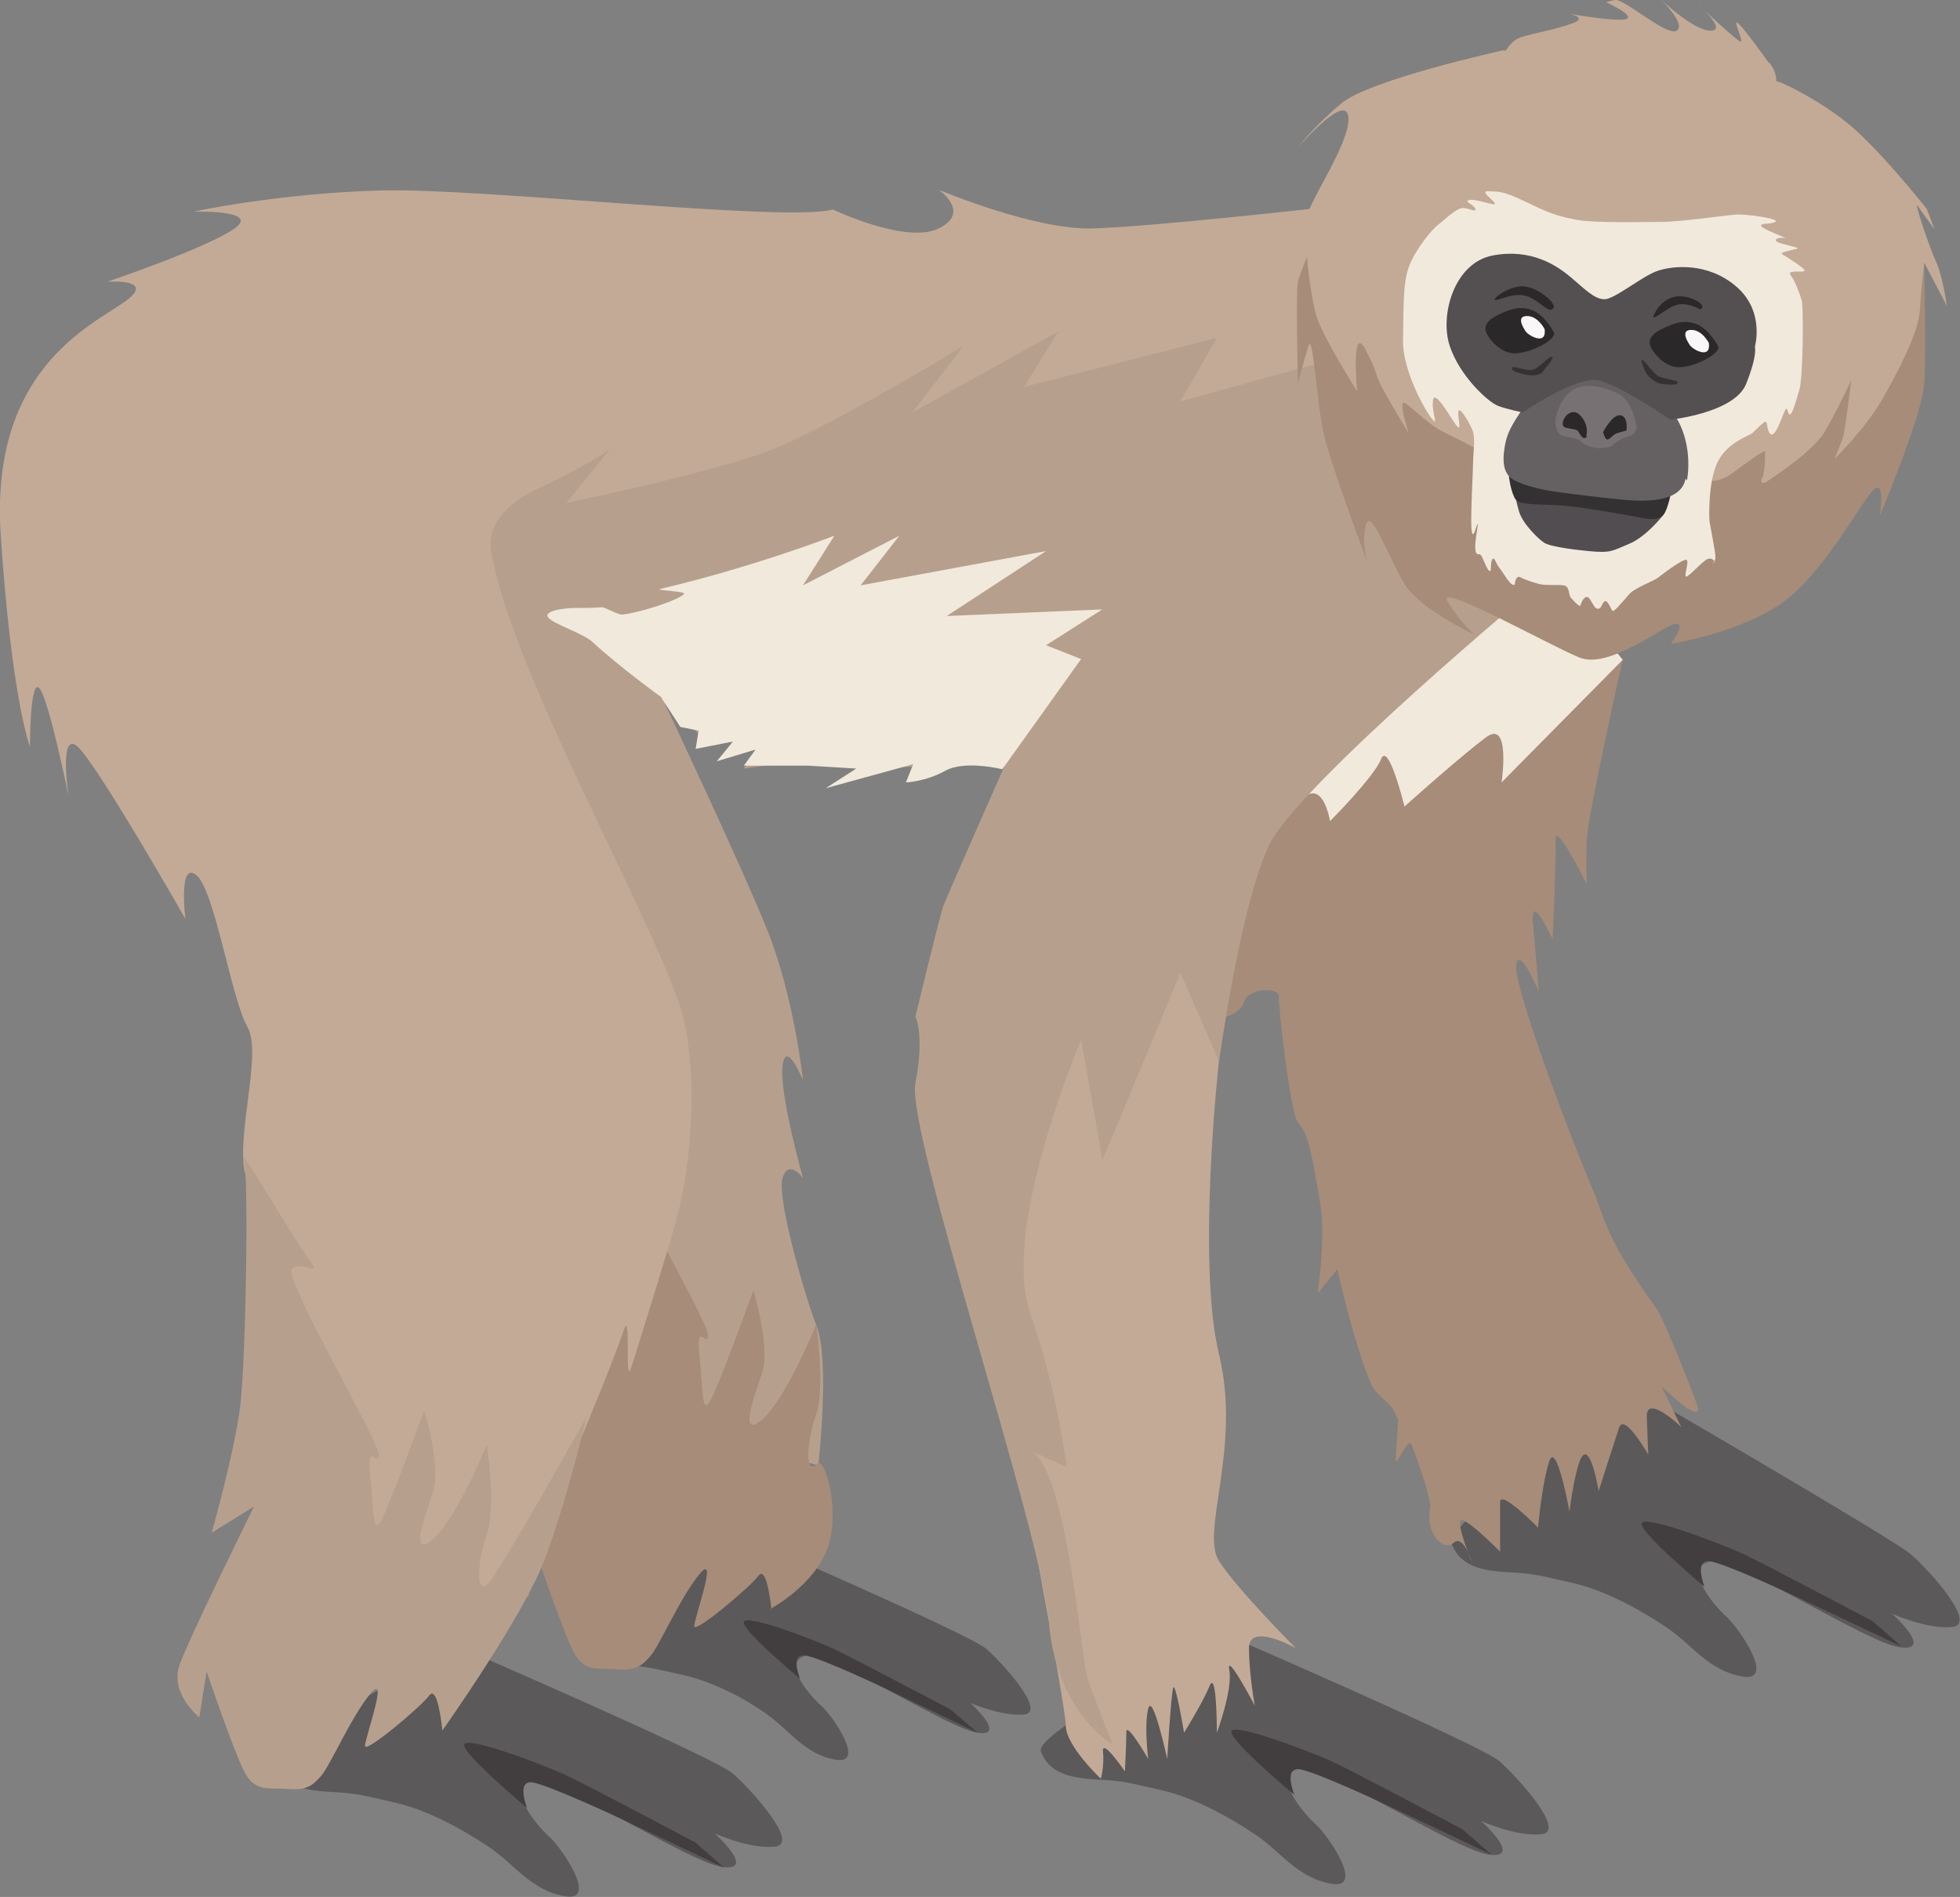 <?xml version="1.0" encoding="UTF-8"?><svg id="Livello_1" xmlns="http://www.w3.org/2000/svg" viewBox="0 0 26.85 25.99"><rect x="0" y="0" width="26.85" height="25.99" fill="#808080" stroke="none"/><defs><style>.cls-1{fill:#333132;}.cls-1,.cls-2,.cls-3,.cls-4,.cls-5,.cls-6,.cls-7,.cls-8,.cls-9,.cls-10,.cls-11,.cls-12,.cls-13,.cls-14{stroke-width:0px;}.cls-2{fill:#f1e9dc;}.cls-3{fill:#c3aa96;}.cls-4{fill:#777173;}.cls-5{fill:#b6a08d;}.cls-6{fill:#423e3f;}.cls-7{fill:#a68c79;}.cls-8{fill:#524d51;}.cls-9{fill:#545051;}.cls-10{fill:#f9f7f8;}.cls-11{fill:#353132;}.cls-12{fill:#656162;}.cls-13{fill:#2b2829;}.cls-14{fill:#5b595a;}</style></defs><path class="cls-14" d="M16.8,22.4s3.49,1.51,3.74,1.73.92.96.58,1-.83-.18-.83-.18c0,0,.58.52.11.46s-2.29-1.27-2.63-1.17.09.61.25.75.69.9.22.82-.69-.44-1.05-.68-.83-.5-1.27-.6-.51-.13-.9-.15-.65-.1-.76-.38,2.52-1.59,2.52-1.59Z"/><path class="cls-6" d="M20.01,25.05s-1.47-.78-1.75-.91-1.35-.54-1.39-.42.86.87.86.87c0,0-.15-.38.07-.35s1.24.51,1.24.51l1.39.66-.41-.36Z"/><path class="cls-14" d="M22.24,18.94s3.67,2.13,3.93,2.35.92.96.58,1-.83-.18-.83-.18c0,0,.58.52.11.46s-2.29-1.27-2.63-1.17.09.61.25.75.69.9.22.82-.69-.44-1.05-.68-.83-.5-1.27-.6-.51-.13-.9-.15-.65-.1-.76-.38,2.33-2.21,2.33-2.21Z"/><path class="cls-6" d="M25.63,22.2s-1.47-.78-1.75-.91-1.35-.54-1.39-.42.86.87.86.87c0,0-.15-.38.07-.35s1.24.51,1.24.51l1.39.66-.41-.36Z"/><path class="cls-3" d="M13.71,13.42l2.5-2.35.49,3.45s-.31,2.76,0,4.04-.26,2.43,0,2.83,1.05,1.19,1.05,1.19c0,0-.64-.36-.64,0s.08.79.08.79c0,0-.4-.76-.35-.49s-.17.86-.17.86c0,0,0-.88-.1-.64s-.35.64-.35.64c0,0-.12-.73-.15-.61s-.08.97-.08.97c0,0-.2-.92-.26-.69s0,.69,0,.69c0,0-.3-.52-.3-.37s-.02.54-.02.54c0,0-.32-.47-.3-.27s-.03.37-.03.37c0,0-.48-.45-.48-.73s-.75-4.21-.75-4.21c0,0-.2-5.71-.13-6.03Z"/><path class="cls-7" d="M22.23,9.04s-.47,2.08-.49,2.45,0,.63,0,.63c0,0-.44-.88-.43-.62s-.04,1.37-.04,1.37c0,0-.31-.67-.27-.23s.08.95.08.95c0,0-.26-.63-.31-.38s.67,2.19,1.05,3.09c.19.45.15.62.88,1.64.09.12.55,1.28.56,1.35.02.22-.5-.3-.5-.3l.27.56s-.48-.46-.47-.14.02.52.02.52c0,0-.33-.58-.4-.37s-.28.87-.28.87c0,0-.09-.55-.2-.5s-.2.78-.2.78c0,0-.18-1-.28-.68s-.15.9-.15.9c0,0-.52-.53-.52-.35s0,.68,0,.68c0,0-.54-.55-.55-.41s.17.57.17.57c0,0-.12-.41-.26-.28s-.39-.15-.32-.47c.02-.1-.09-.44-.25-.87-.05-.14-.23.35-.22.19.04-.71.05-.48-.01-.63-.07-.16-.25-.23-.32-.38-.25-.58-.47-1.59-.47-1.59l-.27.33s.11-.72.04-1.2c-.15-.95-.21-1.02-.31-1.14s-.27-1.57-.26-1.72-.43-.12-.48.07-.42.25-.42.25c0,0-.12-3.59,0-3.62s2.66-2.32,2.66-2.32l2.97,1Z"/><path class="cls-2" d="M22.23,9.04l-1.66,1.68s.13-.87-.21-.62-1.12.95-1.12.95c0,0-.22-.9-.32-.65s-.7.85-.7.85c0,0-.11-.7-.47-.2s-.88-.33-.88-.33l2.39-2.68,2.27.13.7.87Z"/><path class="cls-5" d="M9.07,9.56s1.07,2.26,1.44,3.18.49,2.06.49,2.06c0,0-.23-.57-.28-.2s.28,1.54.28,1.54c0,0-.2-.27-.28,0s.29,1.57.47,2.04.02,1.9.02,1.9l-4.51-1.37L3.56,7.76l1.66-2.72,8.59-.96,3.61-.14.78,1s1.19,1.94,1.41,2.64,1.47.43,1.47.43c0,0-3.31,2.75-3.7,3.58s-.68,2.95-.68,2.95l-.53-1.21s-1.07,2.59-1.07,2.56-.29-1.64-.29-1.64c0,0-1.1,2.57-.7,3.73s.5,2.12.5,2.12c0,0-1.01-.46-.5-.23s.7,2.87.79,3.13.34.9.34.9c0,0-.77-.43-.87-1.67s-1.96-6.72-1.83-7.39,0-.91,0-.91c0,0,.33-1.37.38-1.51s.87-1.99.87-1.99c0,0-1.84.15-2.23.05s-1.38.05-1.38.05l.53-.48-.97.15-.68-.6Z"/><path class="cls-14" d="M10.14,21.03s3.14,1.36,3.37,1.56.83.87.52.9-.74-.16-.74-.16c0,0,.52.47.1.41s-2.06-1.15-2.37-1.05.08.55.23.68.62.81.2.74-.62-.39-.94-.62-.75-.45-1.15-.54-.46-.11-.81-.14-.59-.09-.68-.35,2.26-1.43,2.26-1.43Z"/><path class="cls-6" d="M13.02,23.42s-1.33-.7-1.58-.82-1.21-.49-1.25-.38.77.78.77.78c0,0-.14-.34.06-.32s1.12.46,1.12.46l1.25.6-.37-.32Z"/><path class="cls-7" d="M10.57,22.07s-.06-.64-.18-.48-.88.8-.88.69.34-1.04.07-.71-.54.97-.67,1.12-.21.2-.47.18-.44.05-.59-.25-.51-1.36-.51-1.36l-.1.63s-.41-.33-.27-.72,1.02-2.17,1.02-2.17l-.58.36s.31-1.09.39-1.73.12-3.21.05-3.4.68,1.1.89,1.38-.12,0-.23.14,1.19,2.35,1.19,2.54-.17-.2-.12.26.03.83.14.66.6-1.53.6-1.53c0,0,.24.78.12,1.13s-.32.91,0,.64.74-1.3.74-1.3c0,0,.13.86,0,1.23s-.16.86.02.67c.09-.1.32.63.14,1.15s-.78.84-.78.84Z"/><path class="cls-3" d="M18.15,2.84s-2.39.27-3.19.29-2.1-.53-2.1-.53c0,0,.45.31,0,.53s-1.45-.26-1.45-.26c-.65.18-4.81-.3-6.21-.26s-2.55.29-2.55.29c0,0,.95-.03.55.24s-1.73.72-1.73.72c0,0,.7-.05.23.28S-.14,5.08.01,7.33s.4,2.9.4,2.9c0,0,0-.95.13-.8s.4,1.48.4,1.48c0,0-.13-.85.1-.7s1.5,2.38,1.5,2.38c0,0-.1-.8.15-.6s.48,1.7.7,2.08-.21,1.64,0,2.1c.3.67.61,1.85.52,2.84-.08.9-.29,1.51-.33,1.65-.1.4,1.51,3.12,2.72,1.92s1.05-1.22,1.42-2.28c.06-.18.62-1.47.83-2.09.1-.28,0,.84.1.52.11-.35.56-1.78.65-2.15.22-.93.24-2.14,0-2.84-.46-1.34-2.28-4.54-2.57-6.17-.1-.56.56-.84.73-.92.67-.32.9-.5.9-.5l-.6.74s2.04-.42,2.84-.74,2.6-1.41,2.6-1.41l-.7.91,2-1.11-.47.76,2.64-.67-.5.87,2.74-.76-.77-1.88Z"/><path class="cls-7" d="M26.36,3.63s.03,1.19,0,1.63-.61,1.81-.61,1.81c0,0,.08-.48-.07-.37s-.66,1.11-1.24,1.54-1.55.58-1.55.58c0,0,.23-.31.05-.27s-.9.62-1.3.46-1.98-1.05-1.81-.77.36.45.36.45c0,0-.71-.33-.93-.66s-.48-1.11-.55-.83.04.55.04.55c0,0-.5-1.32-.61-1.78s-.15-1.46-.22-1.22-.14.5-.14.5c0,0-.03-1.26,0-1.39s.29-.74.29-.74l8.3.5Z"/><path class="cls-3" d="M26.4,2.87s-.69-.88-1.15-1.23-.88-.52-.88-.52l-.72-.12-1.47-.17-1.59-.14s-1.83.4-2.22.73-.58.59-.58.59c0,0,.63-.73.68-.42s-.49,1.1-.56,1.35.04,1.13.13,1.41.55,1.01.55,1.01c0,0-.08-.93.11-.58s.11.31.26.58.34.58.34.58c0,0-.17-.51-.04-.41s.34.3.48.37.55.28.55.28l-.12-.65-.49-.53-.07-1.57,1.4-.17,1.92.2,1.04.14.55,1.09-.38.75-.81.81.05.32s.13.07.34-.08.46-.34.46-.3,0,.29-.04.36.02.08.06.05.63-.4.8-.69.36-.7.36-.7c0,0-.08.67-.11.77s-.12.31-.12.31c0,0,.44-.44.65-.81s.5-.91.52-1.23.06-.65.06-.65l.31.59s-.06-.42-.15-.61-.31-.85-.25-.76.23.32.23.32l-.11-.29Z"/><path class="cls-2" d="M23.49,7.7s-.03-.07-.1-.04-.25.24-.29.24.05-.22,0-.23-.32.19-.38.24-.32.14-.4.23-.21.25-.23.23-.07-.16-.11-.13-.04.11-.1.1-.1-.21-.17-.15-.04.14-.09.1-.07-.07-.1-.1-.02-.13-.07-.16-.26,0-.37-.03-.16-.05-.21-.07-.07-.05-.1,0,0,.1-.05.08-.13-.17-.18-.23-.07-.17-.1-.11,0,.18-.04.15-.09-.2-.12-.22-.06.02-.07-.08.05-.37.03-.34-.06.23-.08.09.02-.82.02-.94.03-.31,0-.41-.18-.35-.2-.29.05.29-.02.21-.31-.53-.33-.35.09.38-.02.24-.4-.68-.39-1.07-.01-.79.09-1.03.31-.49.39-.55.25-.23.34-.23.19.07.17.01-.17-.1-.08-.12.36.09.35.05-.22-.18-.09-.17.17-.02.5.14.44.2.7.25.93.03,1.18.03.86-.09,1.01-.1.62.06.54.1-.22.01-.19.06.38.17.32.16-.16.01-.11.05.35.08.27.1-.23.05-.2.07.33.2.31.23-.25-.02-.19.06.12.24.15.34.02,1.06-.03,1.23-.1.34-.13.34-.03-.11-.06-.07-.13.38-.2.34-.03-.22-.1-.16-.11.1-.15.14-.33.12-.47.38-.13.77-.12.84.08.41.08.48-.05.1-.05.1Z"/><path class="cls-8" d="M22.79,6.91v.14s-.23.3-.47.4-.25.13-.56.1-.53-.07-.6-.11-.3-.26-.35-.43-.07-.31-.07-.31l2.05.21Z"/><path class="cls-1" d="M22.9,6.71s-.05.27-.11.34-.16.07-.27.05-.75-.14-1.08-.17-.62,0-.68-.09-.1-.32-.09-.39,2.22.25,2.22.25Z"/><path class="cls-12" d="M23.11,6.58s.12-.57-.25-1c-.19-.22-.74-.46-.94-.48s-.96.35-1.02.44c-.22.32-.26.41-.29.6s-.01.33.09.41.37.15.56.18,1.01.13,1.17.13.6.01.66-.3Z"/><path class="cls-9" d="M24.04,4.75s.14-.48-.25-.82-.87-.29-1.08-.22-.59.39-.73.39-.27-.14-.46-.3-.54-.4-1.07-.3-.73.82-.59,1.24.53.77.66.82.34.09.34.09c0,0,.73-.5,1.03-.44s.99.54.99.54c0,0,.88-.09,1.04-.49s.12-.51.12-.51Z"/><path class="cls-11" d="M22.97,5.22s-.21-.04-.26-.07-.16-.18-.2-.21-.02.03.02.13.14.16.19.18.32.04.25-.02Z"/><path class="cls-11" d="M21.14,5.08s.19-.21.11-.19-.18.19-.3.18-.24-.07-.24-.02.21.09.24.09.12.02.19-.05Z"/><path class="cls-13" d="M23.54,4.75s-.12-.24-.3-.31-.33,0-.46.06-.19.13-.18.21.17.3.37.32.59-.17.57-.28Z"/><path class="cls-13" d="M21.29,4.56s-.12-.24-.3-.31-.33,0-.46.06-.19.13-.18.21.17.3.37.32.59-.17.57-.28Z"/><path class="cls-10" d="M23.41,4.7s-.09-.18-.24-.18-.06.15-.02.21.29.2.26-.03Z"/><path class="cls-10" d="M21.16,4.51s-.09-.18-.24-.18-.06.15-.02.21.29.2.26-.03Z"/><path class="cls-13" d="M23.29,4.24s-.15-.09-.29-.07-.36.23-.35.17.13-.27.34-.28.4.14.31.17Z"/><path class="cls-13" d="M21.26,4.14s-.13-.16-.34-.21-.49.17-.44.18.24-.1.41-.06.31.23.37.19,0-.09,0-.09Z"/><path class="cls-4" d="M22.42,5.87s-.03-.38-.28-.49-.57-.18-.74.12-.06.45,0,.47.22.03.26.08.17.09.24.09.16-.01.19-.04.12-.09.18-.11.12-.02.15-.12Z"/><path class="cls-13" d="M21.73,5.97s.04-.11-.05-.24-.18-.08-.22-.04-.09.15-.01.17.15.02.17.05.07.14.12.07Z"/><path class="cls-13" d="M22.28,5.9s.03-.19-.08-.21-.24.23-.24.23c0,0,.03.12.07.1s.06-.05.09-.07.16-.05.16-.05Z"/><path class="cls-3" d="M24.23.86s-.37-.52-.43-.55.08.24.05.26-.61-.53-.61-.53c0,0,.43.37.2.38S22.76,0,22.76,0c0,0,.34.33.21.42S22.24-.03,22.12,0l-.12.03s.4.18.28.23-.9-.09-.9-.09c0,0,.43.05.16.15s-.63.15-.75.21-.23.25-.21.32.72.73.68.64-.3-.42-.12-.35.83.74.79.61-.34-.63-.11-.44.57.54.57.54c0,0-.24-.56-.07-.42s.29.37.29.37c0,0,.07-.38.15-.42s.25.06.14.13-.17.16-.17.16c0,0,.36-.16.47-.24s.24-.16.18-.04-.16.26-.16.26c0,0,.33-.17.41-.24s.08.12.07.16.5-.19.5-.19c0,0,.27-.22.04-.52Z"/><path class="cls-14" d="M6.3,22.57s3.49,1.51,3.74,1.73.92.96.58,1-.83-.18-.83-.18c0,0,.58.52.11.46s-2.29-1.27-2.63-1.17.09.61.25.75.69.9.22.82-.69-.44-1.05-.68-.83-.5-1.27-.6-.51-.13-.9-.15-.65-.1-.76-.38,2.52-1.59,2.52-1.59Z"/><path class="cls-6" d="M9.5,25.23s-1.47-.78-1.75-.91-1.35-.54-1.39-.42.86.87.86.87c0,0-.15-.38.07-.35s1.24.51,1.24.51l1.39.66-.41-.36Z"/><path class="cls-5" d="M8.03,19.44s-.27,1.14-.57,1.93-1.4,2.34-1.4,2.34c0,0-.06-.64-.18-.48s-.88.8-.88.69.34-1.04.07-.71-.54.97-.67,1.12-.21.2-.47.18-.44.05-.59-.25-.51-1.36-.51-1.36l-.1.63s-.41-.33-.27-.72,1.02-2.17,1.02-2.17l-.58.36s.31-1.09.39-1.73.12-3.21.05-3.4.68,1.1.89,1.38-.12,0-.23.14,1.19,2.35,1.19,2.54-.17-.2-.12.26.03.83.14.66.6-1.53.6-1.53c0,0,.24.78.12,1.13s-.32.91,0,.64.74-1.3.74-1.3c0,0,.13.86,0,1.23s-.16.86.02.67,1.34-2.27,1.34-2.27Z"/><path class="cls-2" d="M9.07,9.56s-.57-.41-.96-.77c-.12-.11-.53-.24-.6-.33s.21-.13.37-.13c.12,0,.24,0,.36-.01.06,0,.23.11.29.1.2-.02.73-.18.84-.28.04-.04-.39-.05-.33-.07,1.28-.3,2.39-.73,2.39-.73l-.43.68,1.32-.68-.53.68,2.54-.47-1.36.89,2.13-.09-.77.49.48.19-1.08,1.51s-.51-.13-.78.02-.54.16-.54.16l.1-.25-1.2.33.42-.27-.66-.04h-.88s.16-.22.16-.22l-.53.16.22-.27-.51.1.04-.25-.25-.05-.26-.4Z"/></svg>